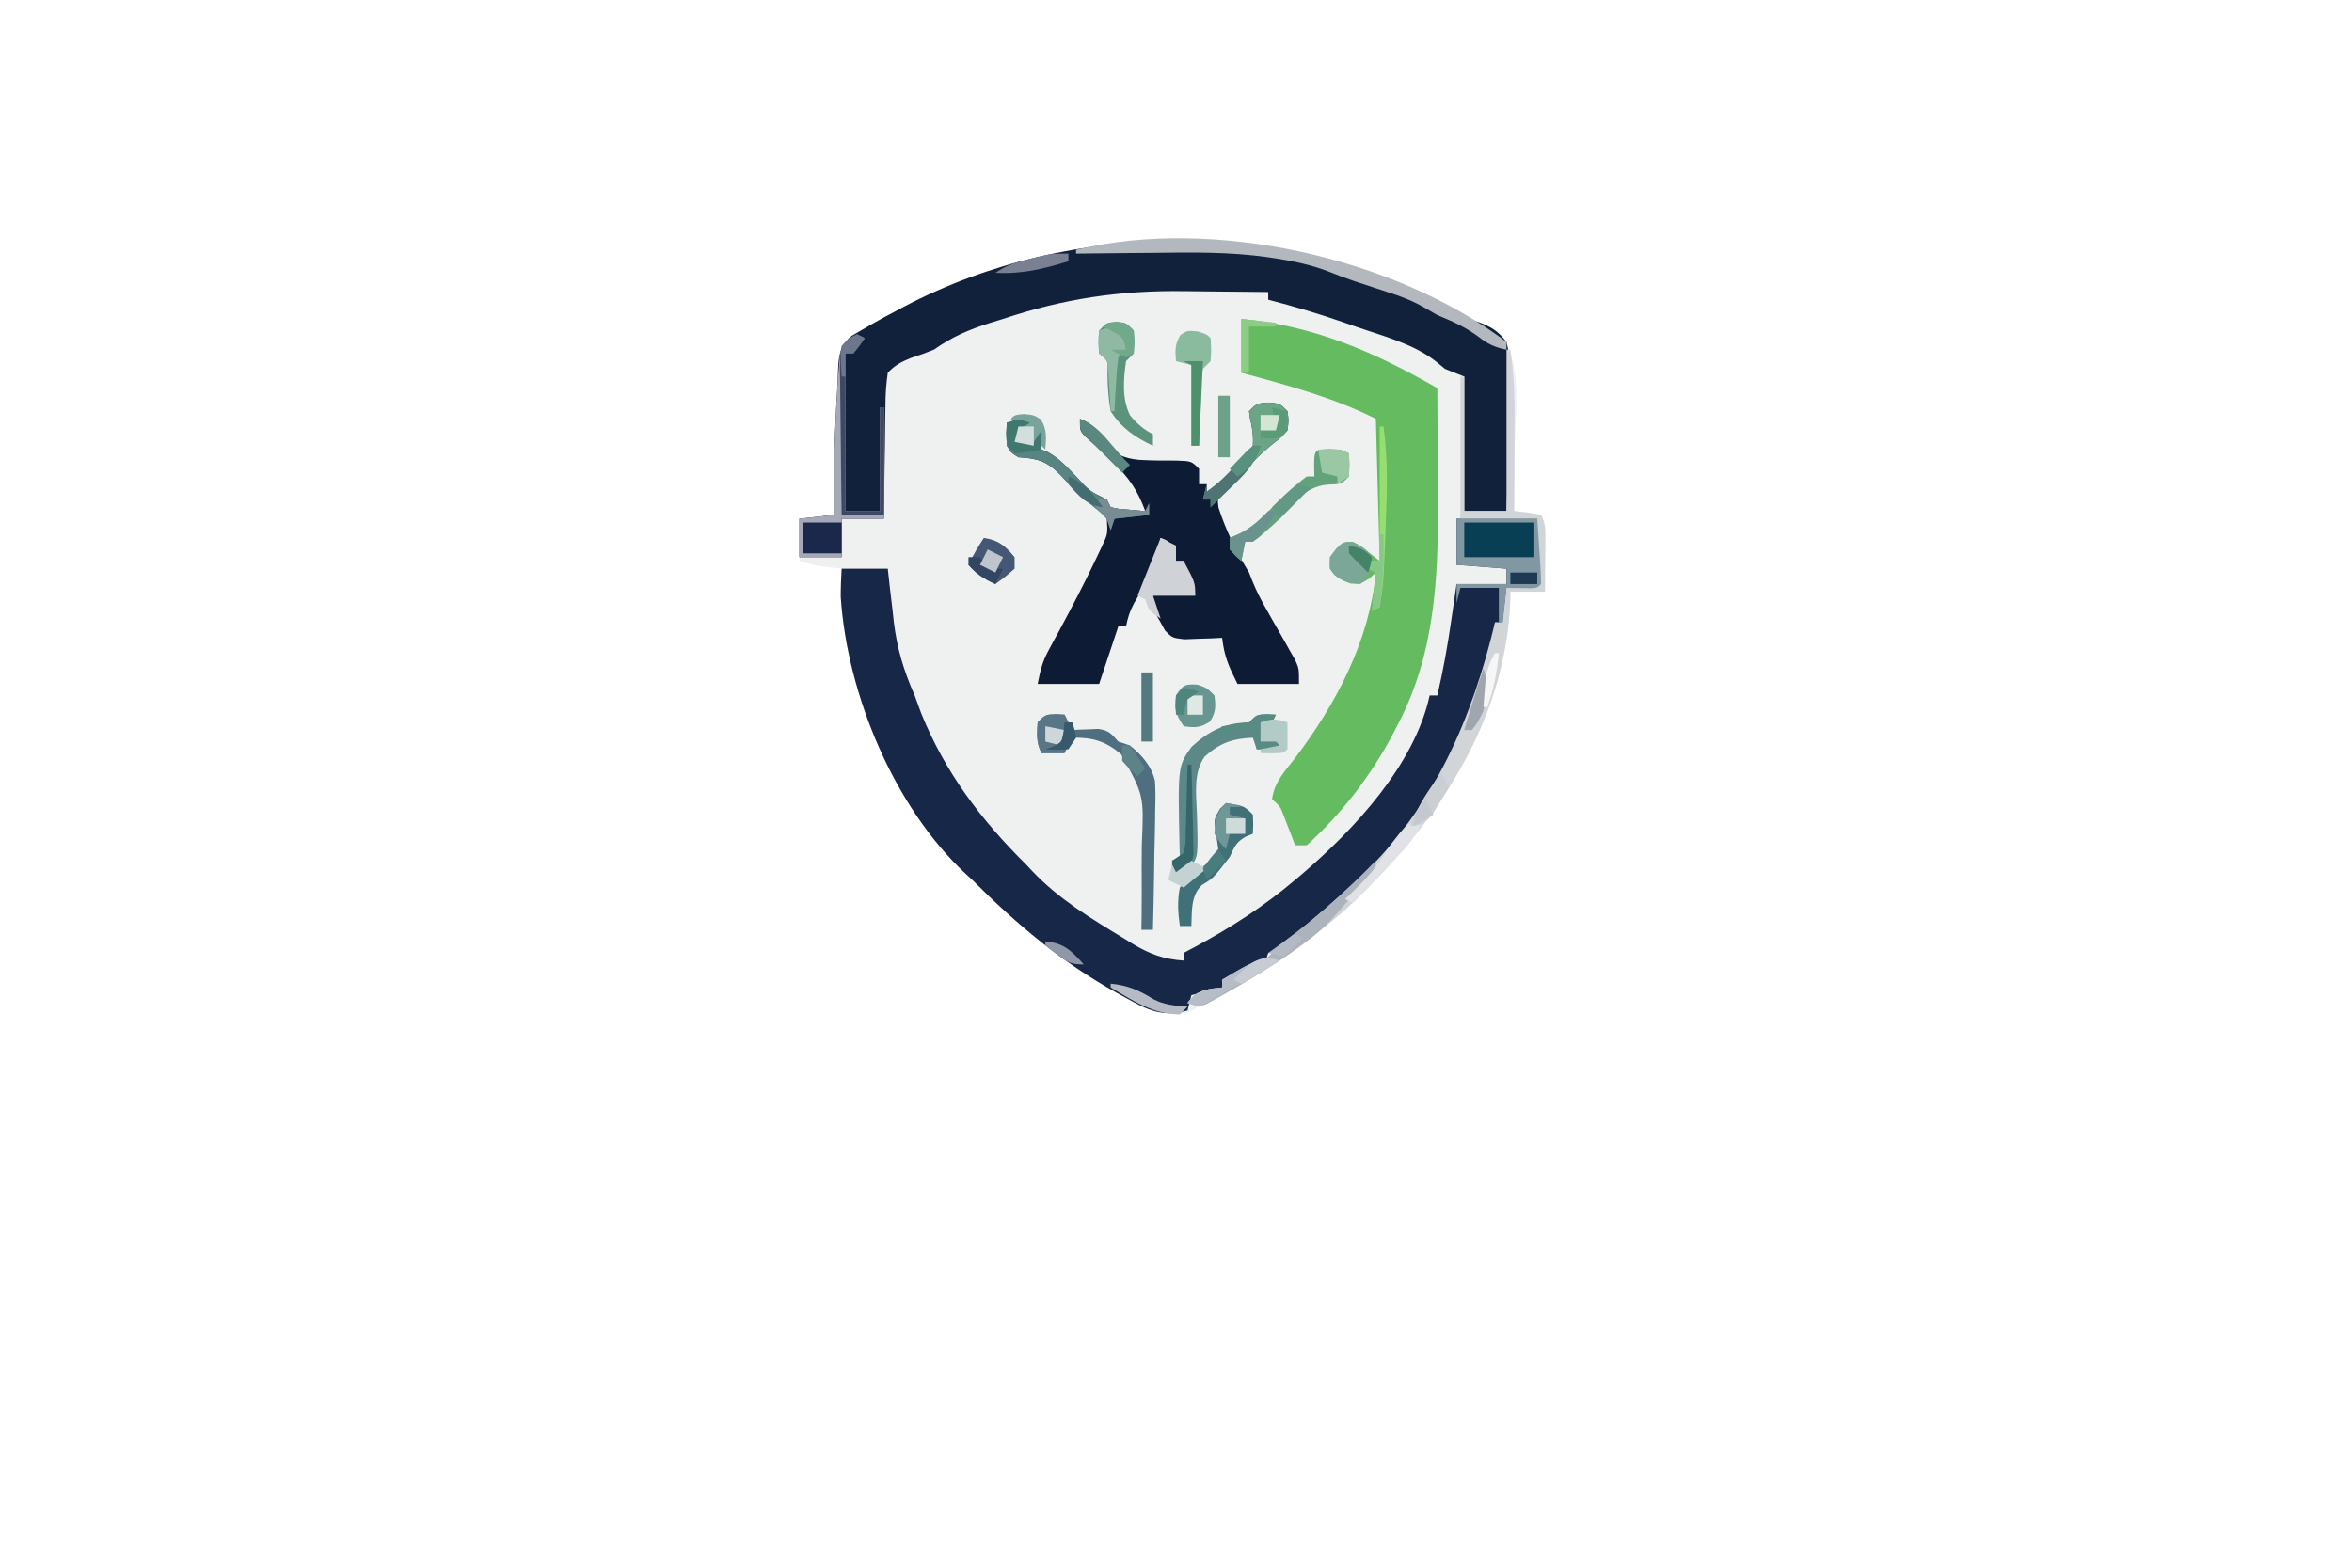 <?xml version="1.0" encoding="UTF-8"?>
<svg version="1.1" xmlns="http://www.w3.org/2000/svg" width="612" height="408">
<path d="M0 0 C1.036 0.491 2.073 0.982 3.141 1.488 C4.043 1.946 4.945 2.404 5.875 2.875 C6.636 3.244 7.396 3.612 8.18 3.992 C14.467 10.927 12.222 24.844 12.125 33.625 C12.115 35.217 12.106 36.81 12.098 38.402 C12.076 42.268 12.041 46.134 12 50 C13.134 50.124 14.269 50.248 15.438 50.375 C16.613 50.581 17.789 50.788 19 51 C20.148 53.297 20.116 54.583 20.098 57.133 C20.094 57.938 20.091 58.744 20.088 59.574 C20.08 60.416 20.071 61.258 20.062 62.125 C20.058 62.974 20.053 63.824 20.049 64.699 C20.037 66.8 20.019 68.9 20 71 C17.03 71 14.06 71 11 71 C10.997 71.695 10.995 72.39 10.992 73.105 C9.755 105.647 -8.917 132.264 -31.938 153.75 C-43.605 163.862 -56.242 172.018 -70 179 C-70.853 179.442 -71.707 179.884 -72.586 180.34 C-79.726 182.292 -85.685 178.407 -91.688 175 C-92.572 174.505 -93.456 174.009 -94.367 173.499 C-107.358 166.089 -118.573 156.708 -129 146 C-129.507 145.539 -130.013 145.077 -130.535 144.602 C-149.311 127.066 -161.556 97.753 -163.242 72.352 C-163.249 69.883 -163.199 67.459 -163 65 C-164.258 64.856 -165.516 64.711 -166.812 64.562 C-169.427 64.263 -171.474 63.842 -174 63 C-174 59.37 -174 55.74 -174 52 C-169.545 51.505 -169.545 51.505 -165 51 C-165.012 50.233 -165.023 49.466 -165.035 48.676 C-165.096 41.164 -164.913 33.691 -164.562 26.188 C-164.523 25.317 -164.484 24.447 -164.444 23.55 C-164.36 21.855 -164.263 20.161 -164.153 18.468 C-164.051 16.821 -163.984 15.172 -163.953 13.522 C-163.749 9.228 -163.572 7.573 -160.438 4.434 C-159.303 3.775 -158.169 3.116 -157 2.438 C-156.376 2.072 -155.753 1.706 -155.11 1.329 C-153.095 0.174 -151.056 -0.919 -149 -2 C-148.338 -2.355 -147.677 -2.71 -146.995 -3.075 C-100.552 -27.599 -45.521 -24.531 0 0 Z " fill="#EFF1F0" transform="translate(382,83)"/>
<path d="M0 0 C6.93 0 13.86 0 21 0 C21.186 2.784 21.371 5.569 21.562 8.438 C21.624 9.316 21.685 10.194 21.748 11.099 C21.871 13.064 21.938 15.032 22 17 C21 18 21 18 19.152 18.098 C17.102 18.065 15.051 18.033 13 18 C12.67 20.97 12.34 23.94 12 27 C11.34 27 10.68 27 10 27 C9.925 27.669 9.85 28.338 9.773 29.027 C5.286 61.802 -15.752 89.225 -41.375 109 C-46.678 113 -46.678 113 -49 113 C-49.495 114.485 -49.495 114.485 -50 116 C-53.573 117.753 -57.088 119.218 -61 120 C-61 120.66 -61 121.32 -61 122 C-64.96 122.99 -64.96 122.99 -69 124 C-69.495 125.98 -69.495 125.98 -70 128 C-76.622 129.737 -80.237 127.97 -86.062 124.688 C-86.895 124.232 -87.728 123.776 -88.586 123.307 C-102.807 115.366 -114.502 105.498 -126 94 C-126.562 93.484 -127.124 92.969 -127.703 92.438 C-146.421 75.043 -158.568 45.577 -160.242 20.352 C-160.248 17.9 -160.142 15.448 -160 13 C-156.04 13 -152.08 13 -148 13 C-147.83 14.544 -147.66 16.089 -147.484 17.68 C-147.24 19.745 -146.995 21.81 -146.75 23.875 C-146.64 24.888 -146.531 25.901 -146.418 26.945 C-145.575 33.868 -143.81 39.643 -141 46 C-140.429 47.539 -139.866 49.08 -139.312 50.625 C-133.077 66.02 -123.734 78.382 -112 90 C-111.45 90.585 -110.899 91.17 -110.332 91.773 C-103.377 99.104 -94.897 104.172 -86.312 109.375 C-85.6 109.816 -84.887 110.258 -84.153 110.712 C-79.687 113.365 -76.194 114.632 -71 115 C-71 114.34 -71 113.68 -71 113 C-69.996 112.466 -68.992 111.933 -67.957 111.383 C-58.626 106.337 -50.105 100.867 -42 94 C-41.457 93.543 -40.915 93.085 -40.356 92.614 C-26.723 80.964 -10.915 64.071 -7 46 C-6.34 46 -5.68 46 -5 46 C-3.481 39.506 -2.324 33.037 -1.375 26.438 C-1.241 25.524 -1.107 24.611 -0.969 23.67 C-0.643 21.447 -0.321 19.224 0 17 C4.29 17 8.58 17 13 17 C13 15.68 13 14.36 13 13 C6.565 12.505 6.565 12.505 0 12 C0 8.04 0 4.08 0 0 Z " fill="#162747" transform="translate(379,135)"/>
<path d="M0 0 C2.05 1.152 2.05 1.152 4.661 1.84 C8.106 3.153 9.725 4.104 12 7.045 C13.754 14.276 12.931 22.056 12.625 29.42 C12.575 31.512 12.53 33.605 12.489 35.697 C12.379 40.816 12.206 45.929 12 51.045 C8.37 51.045 4.74 51.045 1 51.045 C1 39.495 1 27.945 1 16.045 C-0.65 15.385 -2.3 14.725 -4 14.045 C-4.783 13.406 -5.567 12.766 -6.375 12.107 C-12.302 7.45 -20.201 5.489 -27.25 3.045 C-28.223 2.702 -29.196 2.359 -30.199 2.006 C-36.732 -0.267 -43.302 -2.223 -50 -3.955 C-50 -4.615 -50 -5.275 -50 -5.955 C-55.403 -6.03 -60.806 -6.084 -66.21 -6.12 C-68.041 -6.135 -69.872 -6.155 -71.703 -6.181 C-88.439 -6.415 -103.038 -4.276 -119 1.045 C-120.076 1.376 -121.152 1.708 -122.261 2.049 C-127.833 3.797 -132.197 5.661 -137 9.045 C-139.002 9.862 -141.012 10.571 -143.07 11.236 C-145.614 12.303 -147.051 13.026 -149 15.045 C-149.425 18.029 -149.604 20.661 -149.609 23.65 C-149.625 24.49 -149.642 25.329 -149.659 26.193 C-149.708 28.873 -149.729 31.552 -149.75 34.232 C-149.778 36.05 -149.808 37.867 -149.839 39.684 C-149.913 44.137 -149.963 48.591 -150 53.045 C-153.63 53.045 -157.26 53.045 -161 53.045 C-161 56.345 -161 59.645 -161 63.045 C-164.63 63.045 -168.26 63.045 -172 63.045 C-172 59.745 -172 56.445 -172 53.045 C-167.545 52.55 -167.545 52.55 -163 52.045 C-163.011 51.278 -163.023 50.511 -163.035 49.721 C-163.096 42.208 -162.912 34.736 -162.562 27.232 C-162.523 26.362 -162.484 25.492 -162.443 24.595 C-162.359 22.9 -162.263 21.206 -162.152 19.513 C-162.05 17.866 -161.984 16.217 -161.952 14.567 C-161.748 10.273 -161.571 8.618 -158.437 5.479 C-157.303 4.82 -156.168 4.161 -155 3.482 C-154.376 3.117 -153.752 2.751 -153.109 2.374 C-151.094 1.218 -149.055 0.126 -147 -0.955 C-146.338 -1.31 -145.676 -1.665 -144.995 -2.03 C-101.042 -25.239 -43.194 -25.457 0 0 Z " fill="#12213B" transform="translate(380,81.955)"/>
<path d="M0 0 C19.06 1.798 34.585 8.606 51 18 C51.051 24.543 51.086 31.086 51.11 37.629 C51.12 39.848 51.133 42.066 51.151 44.285 C51.312 65.252 50.879 85.928 41 105 C40.457 106.057 39.915 107.114 39.355 108.203 C33.604 118.998 26.1 128.776 17 137 C16.01 137 15.02 137 14 137 C13.602 135.952 13.602 135.952 13.195 134.883 C12.842 133.973 12.489 133.063 12.125 132.125 C11.777 131.22 11.429 130.315 11.07 129.383 C10.115 126.878 10.115 126.878 8 125 C8.542 120.577 11.413 117.595 14.062 114.188 C24.683 100.142 33.356 83.751 35 66 C34.443 66.516 33.886 67.031 33.312 67.562 C31 69 31 69 28.438 68.875 C25.838 67.942 24.622 67.22 23 65 C23 62 23 62 24.75 59.75 C27 58 27 58 28.938 58 C31 59 31 59 36 63 C35.67 50.79 35.34 38.58 35 26 C23.709 20.355 12.115 17.306 0 14 C0 9.38 0 4.76 0 0 Z " fill="#64BB60" transform="translate(323,83)"/>
<path d="M0 0 C3 0.25 3 0.25 5 2.25 C5.348 4.668 5.348 4.668 5 7.25 C3.496 8.988 3.496 8.988 1.438 10.562 C-2.288 13.581 -5.373 16.79 -8.457 20.453 C-10 22.25 -10 22.25 -11.703 23.852 C-13.25 25.192 -13.25 25.192 -12.938 27.375 C-10.978 33.384 -8.291 38.864 -5 44.25 C-4.543 45.411 -4.543 45.411 -4.077 46.595 C-3.021 49.199 -1.794 51.537 -0.398 53.973 C0.091 54.841 0.581 55.709 1.086 56.604 C2.116 58.416 3.149 60.226 4.188 62.033 C4.675 62.9 5.162 63.767 5.664 64.66 C6.112 65.445 6.56 66.23 7.022 67.039 C8 69.25 8 69.25 8 73.25 C2.72 73.25 -2.56 73.25 -8 73.25 C-10.345 68.56 -11.416 66.157 -12 61.25 C-12.904 61.296 -13.807 61.343 -14.738 61.391 C-15.918 61.427 -17.097 61.463 -18.312 61.5 C-19.484 61.546 -20.656 61.593 -21.863 61.641 C-25 61.25 -25 61.25 -26.844 59.363 C-27.416 58.317 -27.416 58.317 -28 57.25 C-28.588 56.229 -28.588 56.229 -29.188 55.188 C-30 53.25 -30 53.25 -30 50.25 C-26.37 50.25 -22.74 50.25 -19 50.25 C-19.99 47.28 -20.98 44.31 -22 41.25 C-22.66 41.25 -23.32 41.25 -24 41.25 C-24.289 40.446 -24.578 39.641 -24.875 38.812 C-25.733 36.117 -25.733 36.117 -28 35.25 C-28.238 36.176 -28.238 36.176 -28.48 37.121 C-30.003 42.649 -31.931 47.343 -34.914 52.242 C-35.999 54.248 -36.551 56.023 -37 58.25 C-37.66 58.25 -38.32 58.25 -39 58.25 C-39.193 58.83 -39.387 59.41 -39.586 60.008 C-41.057 64.422 -42.529 68.836 -44 73.25 C-49.28 73.25 -54.56 73.25 -60 73.25 C-59.223 69.363 -58.751 67.402 -56.961 64.133 C-56.342 62.985 -56.342 62.985 -55.71 61.815 C-55.27 61.01 -54.829 60.204 -54.375 59.375 C-51.088 53.243 -47.854 47.101 -44.875 40.812 C-44.316 39.638 -43.756 38.464 -43.18 37.254 C-41.756 34.167 -41.756 34.167 -42 30.25 C-43.469 28.515 -43.469 28.515 -45.5 27 C-48.615 24.462 -51.349 21.838 -54.062 18.875 C-57.563 15.284 -59.926 14.548 -65 14.25 C-66.938 13.062 -66.938 13.062 -68 11.25 C-68.188 8.062 -68.188 8.062 -68 5.25 C-66.02 4.92 -64.04 4.59 -62 4.25 C-62.495 4.683 -62.99 5.116 -63.5 5.562 C-65.332 7.247 -65.332 7.247 -65 10.25 C-63.68 10.25 -62.36 10.25 -61 10.25 C-60.34 9.26 -59.68 8.27 -59 7.25 C-59 8.9 -59 10.55 -59 12.25 C-58.444 12.476 -57.889 12.701 -57.316 12.934 C-54.322 14.635 -52.312 16.823 -49.938 19.312 C-46.483 23.08 -46.483 23.08 -42 25.25 C-41.67 25.91 -41.34 26.57 -41 27.25 C-38.874 27.717 -38.874 27.717 -36.438 27.875 C-35.611 27.95 -34.785 28.025 -33.934 28.102 C-33.296 28.151 -32.657 28.2 -32 28.25 C-33.964 22.916 -36.314 19.397 -40.5 15.5 C-41.229 14.798 -41.229 14.798 -41.973 14.082 C-43.902 12.226 -45.843 10.389 -47.844 8.609 C-49 7.25 -49 7.25 -49 4.25 C-45.503 5.671 -44.334 7.157 -42.375 10.312 C-39.712 13.575 -37.692 14.508 -33.613 14.926 C-30.367 15.115 -27.137 15.128 -23.887 15.117 C-20 15.25 -20 15.25 -18 17.25 C-18 18.57 -18 19.89 -18 21.25 C-17.34 21.25 -16.68 21.25 -16 21.25 C-16 21.91 -16 22.57 -16 23.25 C-11.425 19.923 -6.887 16.171 -4 11.25 C-3.84 8.672 -4.124 6.637 -4.73 4.133 C-4.819 3.511 -4.908 2.89 -5 2.25 C-3 0.25 -3 0.25 0 0 Z " fill="#0E1B35" transform="translate(330,104.75)"/>
<path d="M0 0 C0.33 0 0.66 0 1 0 C1.773 5.456 2.138 10.713 2.098 16.219 C2.096 16.962 2.095 17.705 2.093 18.471 C2.088 20.814 2.075 23.157 2.062 25.5 C2.057 27.102 2.053 28.703 2.049 30.305 C2.038 34.203 2.021 38.102 2 42 C3.134 42.124 4.269 42.248 5.438 42.375 C6.613 42.581 7.789 42.788 9 43 C10.148 45.297 10.116 46.583 10.098 49.133 C10.093 50.341 10.093 50.341 10.088 51.574 C10.075 52.837 10.075 52.837 10.062 54.125 C10.058 54.974 10.053 55.824 10.049 56.699 C10.037 58.8 10.019 60.9 10 63 C7.03 63 4.06 63 1 63 C0.997 63.695 0.995 64.39 0.992 65.105 C-0.245 97.647 -18.917 124.264 -41.938 145.75 C-51.207 153.783 -61.074 160.717 -71.75 166.75 C-72.912 167.414 -72.912 167.414 -74.098 168.092 C-74.823 168.489 -75.549 168.887 -76.297 169.297 C-76.94 169.651 -77.583 170.005 -78.245 170.37 C-80 171 -80 171 -83 170 C-81.026 167.477 -80.033 167.007 -76.812 166.312 C-75.884 166.209 -74.956 166.106 -74 166 C-74 165.34 -74 164.68 -74 164 C-67.471 160.108 -67.471 160.108 -64.812 159.5 C-62.16 158.768 -60.92 156.941 -59 155 C-57.643 153.915 -56.267 152.853 -54.875 151.812 C-49.664 147.804 -44.804 143.486 -40 139 C-39.174 138.239 -38.347 137.479 -37.496 136.695 C-18.748 118.798 -8.937 95.87 -3 71 C-2.34 71 -1.68 71 -1 71 C-0.67 68.03 -0.34 65.06 0 62 C2.64 61.67 5.28 61.34 8 61 C8 55.39 8 49.78 8 44 C1.4 44 -5.2 44 -12 44 C-12 31.79 -12 19.58 -12 7 C-11.67 7 -11.34 7 -11 7 C-11 18.55 -11 30.1 -11 42 C-7.37 42 -3.74 42 0 42 C0 28.14 0 14.28 0 0 Z " fill="#D1D5D8" transform="translate(392,91)"/>
<path d="M0 0 C6.93 0 13.86 0 21 0 C21.186 2.784 21.371 5.569 21.562 8.438 C21.624 9.316 21.685 10.194 21.748 11.099 C21.871 13.064 21.938 15.032 22 17 C21 18 21 18 19.152 18.098 C17.102 18.065 15.051 18.033 13 18 C12.67 20.97 12.34 23.94 12 27 C11.67 27 11.34 27 11 27 C11 24.03 11 21.06 11 18 C7.7 18 4.4 18 1 18 C0.67 19.32 0.34 20.64 0 22 C0 20.35 0 18.7 0 17 C4.29 17 8.58 17 13 17 C13 15.68 13 14.36 13 13 C8.71 12.67 4.42 12.34 0 12 C0 8.04 0 4.08 0 0 Z " fill="#8198A3" transform="translate(379,135)"/>
<path d="M0 0 C0.66 0.33 1.32 0.66 2 1 C0.625 3 0.625 3 -1 5 C-1.66 5 -2.32 5 -3 5 C-3 18.53 -3 32.06 -3 46 C-0.03 46 2.94 46 6 46 C6 37.09 6 28.18 6 19 C6.33 19 6.66 19 7 19 C7 28.57 7 38.14 7 48 C3.37 48 -0.26 48 -4 48 C-4 51.3 -4 54.6 -4 58 C-7.63 58 -11.26 58 -15 58 C-15 54.7 -15 51.4 -15 48 C-10.545 47.505 -10.545 47.505 -6 47 C-6.012 46.233 -6.023 45.466 -6.035 44.676 C-6.096 37.164 -5.913 29.691 -5.562 22.188 C-5.523 21.317 -5.484 20.447 -5.444 19.55 C-5.236 15.358 -4.971 11.173 -4.594 6.992 C-4.53 6.273 -4.466 5.553 -4.4 4.812 C-4 3 -4 3 -1.938 0.938 C-1.298 0.628 -0.659 0.319 0 0 Z " fill="#A4A8B7" transform="translate(223,87)"/>
<path d="M0 0 C0.784 0.041 1.567 0.083 2.375 0.125 C3.035 1.445 3.695 2.765 4.375 4.125 C4.99 4.09 5.605 4.055 6.238 4.02 C7.451 3.979 7.451 3.979 8.688 3.938 C9.888 3.885 9.888 3.885 11.113 3.832 C13.902 4.193 14.537 5.081 16.375 7.125 C17.365 7.455 18.355 7.785 19.375 8.125 C22.469 10.643 24.966 13.398 25.9 17.338 C26.067 19.839 26.051 22.273 25.961 24.777 C25.952 25.677 25.944 26.578 25.935 27.505 C25.902 30.359 25.827 33.21 25.75 36.062 C25.72 38.006 25.693 39.949 25.668 41.893 C25.602 46.638 25.499 51.381 25.375 56.125 C24.385 56.125 23.395 56.125 22.375 56.125 C22.392 54.96 22.409 53.796 22.426 52.596 C22.477 48.24 22.468 43.886 22.442 39.53 C22.439 37.651 22.452 35.772 22.481 33.894 C23.039 21.134 23.039 21.134 17.094 10.406 C12.934 6.975 9.72 6.028 4.375 6.125 C3.715 7.445 3.055 8.765 2.375 10.125 C0.395 10.125 -1.585 10.125 -3.625 10.125 C-5.006 7.362 -4.816 5.178 -4.625 2.125 C-2.625 0.125 -2.625 0.125 0 0 Z " fill="#4F6E80" transform="translate(274.625,185.875)"/>
<path d="M0 0 C0.784 0.041 1.567 0.083 2.375 0.125 C2.045 0.785 1.715 1.445 1.375 2.125 C0.385 2.125 -0.605 2.125 -1.625 2.125 C-1.625 3.775 -1.625 5.425 -1.625 7.125 C0.316 6.849 0.316 6.849 2.375 6.125 C3.035 5.135 3.695 4.145 4.375 3.125 C4.418 4.791 4.416 6.459 4.375 8.125 C3.375 9.125 3.375 9.125 0.312 9.188 C-0.657 9.167 -1.626 9.146 -2.625 9.125 C-2.955 8.135 -3.285 7.145 -3.625 6.125 C-8.925 6.341 -12.19 7.472 -16.169 11.03 C-19.169 15.347 -18.359 20.694 -18.188 25.75 C-17.843 37.17 -17.843 37.17 -19.988 39.788 C-21.652 40.898 -21.652 40.898 -24.625 42.125 C-24.625 40.805 -24.625 39.485 -24.625 38.125 C-23.635 37.63 -23.635 37.63 -22.625 37.125 C-22.658 36.06 -22.658 36.06 -22.692 34.973 C-23.164 13.498 -23.164 13.498 -19.578 8.496 C-14.987 4.273 -10.828 2.254 -4.625 2.125 C-2.625 0.125 -2.625 0.125 0 0 Z " fill="#5C8987" transform="translate(329.625,185.875)"/>
<path d="M0 0 C0 0.66 0 1.32 0 2 C-3.021 1.408 -4.903 0.523 -7.312 -1.375 C-10.682 -3.882 -14.107 -5.401 -18 -7 C-19.197 -7.671 -20.385 -8.358 -21.562 -9.062 C-24.74 -10.854 -27.541 -11.903 -31 -13 C-32.959 -13.645 -34.917 -14.291 -36.875 -14.938 C-37.842 -15.256 -38.809 -15.574 -39.805 -15.902 C-42.112 -16.695 -44.396 -17.558 -46.661 -18.464 C-50.925 -20.06 -55.122 -20.979 -59.613 -21.676 C-60.834 -21.866 -60.834 -21.866 -62.078 -22.06 C-72.095 -23.477 -82.096 -23.327 -92.188 -23.188 C-94.124 -23.172 -96.061 -23.159 -97.998 -23.146 C-102.666 -23.114 -107.333 -23.063 -112 -23 C-112 -23.33 -112 -23.66 -112 -24 C-76.381 -32.63 -29.15 -22.003 0 0 Z " fill="#B3B7BE" transform="translate(392,89)"/>
<path d="M0 0 C5.94 0 11.88 0 18 0 C18 2.97 18 5.94 18 9 C12.06 9 6.12 9 0 9 C0 6.03 0 3.06 0 0 Z " fill="#093F54" transform="translate(381,136)"/>
<path d="M0 0 C4.75 0.75 4.75 0.75 7 3 C7.125 5.625 7.125 5.625 7 8 C6.381 8.248 5.763 8.495 5.125 8.75 C2.542 10.269 2.265 11.322 1 14 C-3.366 19.63 -3.366 19.63 -6.25 21.312 C-9.197 24.154 -8.835 28.065 -9 32 C-9.99 32 -10.98 32 -12 32 C-12.501 28.544 -12.672 25.44 -12 22 C-10.173 19.739 -8.289 18.182 -5.945 16.473 C-3.746 14.976 -3.746 14.976 -2 12 C-2.289 9.979 -2.58 7.957 -2.906 5.941 C-3 4 -3 4 -1.562 1.5 C-1.047 1.005 -0.531 0.51 0 0 Z " fill="#407178" transform="translate(319,209)"/>
<path d="M0 0 C2.5 0.25 2.5 0.25 4.5 2.25 C4.75 5.25 4.75 5.25 4.5 8.25 C3.84 8.91 3.18 9.57 2.5 10.25 C1.836 14.916 1.39 20.043 3.551 24.34 C5.301 26.452 7.041 28.02 9.5 29.25 C9.5 30.24 9.5 31.23 9.5 32.25 C4.881 30.098 1.252 27.618 -1.5 23.25 C-2.134 19.794 -2.312 16.554 -2.332 13.043 C-2.199 10.109 -2.199 10.109 -4.5 8.25 C-4.75 5.25 -4.75 5.25 -4.5 2.25 C-2.5 0.25 -2.5 0.25 0 0 Z " fill="#5C937D" transform="translate(290.5,83.75)"/>
<path d="M0 0 C3.062 0.125 3.062 0.125 5.062 1.125 C5.188 4 5.188 4 5.062 7.125 C3.062 9.125 3.062 9.125 -0.562 9.25 C-6.414 9.832 -9.175 14.002 -12.938 18.125 C-14.208 19.315 -15.498 20.484 -16.812 21.625 C-17.644 22.352 -17.644 22.352 -18.492 23.094 C-19.938 24.125 -19.938 24.125 -21.938 24.125 C-22.267 25.775 -22.598 27.425 -22.938 29.125 C-24.438 27.812 -24.438 27.812 -25.938 26.125 C-25.938 25.135 -25.938 24.145 -25.938 23.125 C-25.113 22.795 -24.288 22.465 -23.438 22.125 C-19.544 20.197 -16.883 17.232 -13.898 14.133 C-11.382 11.557 -8.802 9.307 -5.938 7.125 C-5.277 7.125 -4.617 7.125 -3.938 7.125 C-3.958 6.156 -3.979 5.186 -4 4.188 C-3.918 0.167 -3.918 0.167 0 0 Z " fill="#63A37B" transform="translate(345.938,116.875)"/>
<path d="M0 0 C1.32 0.66 2.64 1.32 4 2 C4 3.32 4 4.64 4 6 C4.66 6 5.32 6 6 6 C9 11.625 9 11.625 9 15 C5.37 15 1.74 15 -2 15 C-1.34 16.98 -0.68 18.96 0 21 C-3 19 -3 19 -4 16 C-4.66 15.67 -5.32 15.34 -6 15 C-4 10 -2 5 0 0 Z " fill="#CFD2D6" transform="translate(302,140)"/>
<path d="M0 0 C3 0.25 3 0.25 5 2.25 C5.348 4.668 5.348 4.668 5 7.25 C3.496 8.988 3.496 8.988 1.438 10.562 C-2.265 13.565 -5.312 16.753 -8.391 20.383 C-10.478 22.805 -12.706 25.025 -15 27.25 C-15 26.59 -15 25.93 -15 25.25 C-15.66 25.25 -16.32 25.25 -17 25.25 C-16.67 23.93 -16.34 22.61 -16 21.25 C-16 21.91 -16 22.57 -16 23.25 C-11.425 19.923 -6.887 16.171 -4 11.25 C-3.84 8.672 -4.124 6.637 -4.73 4.133 C-4.819 3.511 -4.908 2.89 -5 2.25 C-3 0.25 -3 0.25 0 0 Z " fill="#6CA585" transform="translate(330,104.75)"/>
<path d="M0 0 C0 3 0 3 -1.32 4.578 C-1.916 5.13 -2.511 5.682 -3.125 6.25 C-5.55 8.513 -7.716 10.845 -9.82 13.402 C-12.803 16.912 -16.016 19.635 -19.75 22.312 C-20.7 23 -20.7 23 -21.669 23.702 C-26.85 27.364 -32.229 30.629 -37.75 33.75 C-38.524 34.193 -39.299 34.635 -40.097 35.091 C-41.186 35.688 -41.186 35.688 -42.297 36.297 C-43.261 36.828 -43.261 36.828 -44.245 37.37 C-46 38 -46 38 -49 37 C-47.026 34.477 -46.033 34.007 -42.812 33.312 C-41.42 33.158 -41.42 33.158 -40 33 C-40 32.34 -40 31.68 -40 31 C-33.471 27.108 -33.471 27.108 -30.812 26.5 C-28.16 25.768 -26.92 23.941 -25 22 C-23.643 20.915 -22.267 19.853 -20.875 18.812 C-13.423 13.091 -6.553 6.725 0 0 Z " fill="#ACB3BD" transform="translate(358,224)"/>
<path d="M0 0 C-0.99 0.66 -1.98 1.32 -3 2 C-3 2.99 -3 3.98 -3 5 C-1.68 5 -0.36 5 1 5 C1.66 4.01 2.32 3.02 3 2 C3 3.65 3 5.3 3 7 C3.556 7.226 4.111 7.451 4.684 7.684 C7.678 9.385 9.688 11.573 12.062 14.062 C15.517 17.83 15.517 17.83 20 20 C20.33 20.66 20.66 21.32 21 22 C23.126 22.467 23.126 22.467 25.562 22.625 C26.389 22.7 27.215 22.775 28.066 22.852 C28.704 22.901 29.343 22.95 30 23 C30.33 22.34 30.66 21.68 31 21 C31 21.99 31 22.98 31 24 C28.03 24.33 25.06 24.66 22 25 C21.67 25.99 21.34 26.98 21 28 C20.67 27.01 20.34 26.02 20 25 C18.409 23.388 18.409 23.388 16.438 21.812 C13.371 19.244 10.644 16.569 7.938 13.625 C4.437 10.034 2.074 9.298 -3 9 C-4.938 7.812 -4.938 7.812 -6 6 C-6.188 2.812 -6.188 2.812 -6 0 C-3 -1 -3 -1 0 0 Z " fill="#588582" transform="translate(268,110)"/>
<path d="M0 0 C2.375 0.75 2.375 0.75 3.375 1.75 C3.562 4.688 3.562 4.688 3.375 7.75 C2.715 8.41 2.055 9.07 1.375 9.75 C1.005 11.879 1.005 11.879 0.961 14.32 C0.922 15.216 0.884 16.112 0.844 17.035 C0.813 17.972 0.782 18.909 0.75 19.875 C0.711 20.82 0.673 21.765 0.633 22.738 C0.538 25.075 0.453 27.412 0.375 29.75 C-0.285 29.75 -0.945 29.75 -1.625 29.75 C-1.625 22.82 -1.625 15.89 -1.625 8.75 C-2.945 8.42 -4.265 8.09 -5.625 7.75 C-5.852 4.946 -5.966 3.288 -4.438 0.875 C-2.625 -0.25 -2.625 -0.25 0 0 Z " fill="#8BBB9E" transform="translate(311.625,86.25)"/>
<path d="M0 0 C0.66 0.33 1.32 0.66 2 1 C0.625 3 0.625 3 -1 5 C-1.66 5 -2.32 5 -3 5 C-3 18.53 -3 32.06 -3 46 C-0.03 46 2.94 46 6 46 C6 37.09 6 28.18 6 19 C6.33 19 6.66 19 7 19 C7 28.24 7 37.48 7 47 C3.37 47 -0.26 47 -4 47 C-4.099 40.789 -4.171 34.578 -4.22 28.366 C-4.24 26.252 -4.267 24.139 -4.302 22.025 C-4.35 18.989 -4.373 15.954 -4.391 12.918 C-4.422 11.498 -4.422 11.498 -4.453 10.048 C-4.455 3.477 -4.455 3.477 -1.976 0.88 C-1.324 0.59 -0.672 0.299 0 0 Z " fill="#3E4864" transform="translate(223,87)"/>
<path d="M0 0 C2.438 0.812 2.438 0.812 4.438 2.812 C4.802 5.659 4.839 7.199 3.25 9.625 C0.804 11.228 -0.696 11.253 -3.562 10.812 C-5.718 7.58 -6.031 6.561 -5.562 2.812 C-3.863 0.129 -3.199 -0.234 0 0 Z " fill="#66968F" transform="translate(311.562,178.188)"/>
<path d="M0 0 C3.785 0.541 5.592 2.076 8 5 C8 5.99 8 6.98 8 8 C5.5 10.188 5.5 10.188 3 12 C0.116 10.707 -1.872 9.341 -4 7 C-2.796 4.506 -1.546 2.319 0 0 Z " fill="#445774" transform="translate(256,140)"/>
<path d="M0 0 C2.257 1.092 3.521 1.849 4.938 3.938 C4.693 7.279 4.332 8.543 1.938 10.938 C-0.901 10.719 -2.597 10.291 -4.875 8.562 C-6.062 6.938 -6.062 6.938 -6.062 3.938 C-2.931 -0.089 -2.931 -0.089 0 0 Z " fill="#7AA797" transform="translate(352.062,141.062)"/>
<path d="M0 0 C3.3 0 6.6 0 10 0 C10 2.64 10 5.28 10 8 C6.7 8 3.4 8 0 8 C0 5.36 0 2.72 0 0 Z " fill="#1B284B" transform="translate(209,136)"/>
<path d="M0 0 C0.784 0.041 1.567 0.083 2.375 0.125 C2.705 0.785 3.035 1.445 3.375 2.125 C2.708 4.125 2.042 6.125 1.375 8.125 C1.705 8.785 2.035 9.445 2.375 10.125 C0.395 10.125 -1.585 10.125 -3.625 10.125 C-5.006 7.362 -4.816 5.178 -4.625 2.125 C-2.625 0.125 -2.625 0.125 0 0 Z " fill="#587686" transform="translate(274.625,185.875)"/>
<path d="M0 0 C-1.694 4.265 -4.774 7.22 -7.875 10.5 C-8.405 11.068 -8.935 11.637 -9.48 12.223 C-12.268 15.203 -15.093 18.135 -18 21 C-18.66 20.67 -19.32 20.34 -20 20 C-19.186 19.221 -19.186 19.221 -18.355 18.426 C-14.645 14.809 -11.52 11.559 -9 7 C-3.707 0 -3.707 0 0 0 Z " fill="#E0E2E6" transform="translate(370,214)"/>
<path d="M0 0 C0.33 0 0.66 0 1 0 C2.106 8.073 1.971 15.936 1.625 24.062 C1.581 25.277 1.537 26.492 1.492 27.744 C0.982 40.812 0.982 40.812 0 47 C-0.99 47.495 -0.99 47.495 -2 48 C-1.67 44.7 -1.34 41.4 -1 38 C-1.66 37.67 -2.32 37.34 -3 37 C-2.67 36.34 -2.34 35.68 -2 35 C-1.34 35 -0.68 35 0 35 C0 23.45 0 11.9 0 0 Z " fill="#97DE70" transform="translate(359,111)"/>
<path d="M0 0 C0.625 2.375 0.625 2.375 1 5 C0.34 5.66 -0.32 6.32 -1 7 C-1.301 9.365 -1.495 11.744 -1.625 14.125 C-1.737 16.047 -1.737 16.047 -1.852 18.008 C-1.901 18.995 -1.95 19.983 -2 21 C-2.33 21 -2.66 21 -3 21 C-3.049 20.085 -3.098 19.17 -3.148 18.227 C-3.223 17.038 -3.298 15.85 -3.375 14.625 C-3.445 13.442 -3.514 12.258 -3.586 11.039 C-3.702 7.894 -3.702 7.894 -6 6 C-6.125 2.875 -6.125 2.875 -6 0 C-3 -1 -3 -1 0 0 Z " fill="#8FB9A3" transform="translate(292,86)"/>
<path d="M0 0 C2.125 0.375 2.125 0.375 4 1 C3.01 1 2.02 1 1 1 C1 1.66 1 2.32 1 3 C2.32 3.33 3.64 3.66 5 4 C5 5.32 5 6.64 5 8 C3.68 8 2.36 8 1 8 C0.67 9.32 0.34 10.64 0 12 C-1.562 10.375 -1.562 10.375 -3 8 C-2.78 4.327 -2.63 2.63 0 0 Z " fill="#709797" transform="translate(319,209)"/>
<path d="M0 0 C0.99 0 1.98 0 3 0 C3 5.94 3 11.88 3 18 C2.01 18 1.02 18 0 18 C0 12.06 0 6.12 0 0 Z " fill="#537A81" transform="translate(297,175)"/>
<path d="M0 0 C-10.254 5.859 -10.254 5.859 -12.122 6.916 C-13.401 7.654 -14.667 8.414 -15.921 9.193 C-17.572 10.202 -19.283 11.109 -21 12 C-21.99 11.67 -22.98 11.34 -24 11 C-22.026 8.477 -21.033 8.007 -17.812 7.312 C-16.884 7.209 -15.956 7.106 -15 7 C-15 6.34 -15 5.68 -15 5 C-4.149 -1.383 -4.149 -1.383 0 0 Z " fill="#B7BDC6" transform="translate(333,250)"/>
<path d="M0 0 C0.66 0 1.32 0 2 0 C0.62 4.237 -1.295 6.623 -4.5 9.688 C-5.294 10.454 -6.088 11.221 -6.906 12.012 C-7.597 12.668 -8.288 13.324 -9 14 C-9.66 14.66 -10.32 15.32 -11 16 C-11 15.34 -11 14.68 -11 14 C-11.66 14 -12.32 14 -13 14 C-12.67 12.68 -12.34 11.36 -12 10 C-12 10.66 -12 11.32 -12 12 C-7.868 8.995 -4.776 5.528 -1.551 1.609 C-1.039 1.078 -0.527 0.547 0 0 Z " fill="#4E7574" transform="translate(326,116)"/>
<path d="M0 0 C0.784 0.041 1.567 0.083 2.375 0.125 C2.045 0.785 1.715 1.445 1.375 2.125 C0.385 2.125 -0.605 2.125 -1.625 2.125 C-1.625 3.775 -1.625 5.425 -1.625 7.125 C0.316 6.849 0.316 6.849 2.375 6.125 C3.035 5.135 3.695 4.145 4.375 3.125 C4.418 4.791 4.416 6.459 4.375 8.125 C3.375 9.125 3.375 9.125 0.312 9.188 C-0.657 9.167 -1.626 9.146 -2.625 9.125 C-2.955 7.475 -3.285 5.825 -3.625 4.125 C-7.681 4.593 -11.091 5.005 -14.625 7.125 C-13.562 5.188 -13.562 5.188 -11.625 3.125 C-9.303 2.718 -6.968 2.381 -4.625 2.125 C-2.625 0.125 -2.625 0.125 0 0 Z " fill="#578B83" transform="translate(329.625,185.875)"/>
<path d="M0 0 C5.75 -0.125 5.75 -0.125 8 1 C8.188 3.875 8.188 3.875 8 7 C7.01 7.66 6.02 8.32 5 9 C5 8.34 5 7.68 5 7 C3.68 6.67 2.36 6.34 1 6 C0.67 4.02 0.34 2.04 0 0 Z " fill="#9AC8A4" transform="translate(343,117)"/>
<path d="M0 0 C0.99 0 1.98 0 3 0 C3 5.28 3 10.56 3 16 C2.01 16 1.02 16 0 16 C0 10.72 0 5.44 0 0 Z " fill="#6EA189" transform="translate(317,103)"/>
<path d="M0 0 C2.625 0.25 2.625 0.25 4.438 1.375 C6.116 4.025 5.83 6.182 5.625 9.25 C4.965 8.59 4.305 7.93 3.625 7.25 C1.022 7.57 1.022 7.57 -1.375 8.25 C-2.5 4.5 -2.5 4.5 -1.375 2.25 C-2.035 1.92 -2.695 1.59 -3.375 1.25 C-2.375 0.25 -2.375 0.25 0 0 Z " fill="#79A49B" transform="translate(266.375,107.75)"/>
<path d="M0 0 C1.65 0 3.3 0 5 0 C4.67 7.26 4.34 14.52 4 22 C3.34 22 2.68 22 2 22 C2 15.07 2 8.14 2 1 C1.34 0.67 0.68 0.34 0 0 Z " fill="#4D906C" transform="translate(308,94)"/>
<path d="M0 0 C0.66 1.32 1.32 2.64 2 4 C1.098 5.488 0.178 6.965 -0.75 8.438 C-1.516 9.673 -1.516 9.673 -2.297 10.934 C-4.179 13.217 -5.116 13.655 -8 14 C-6.674 10.377 -5.057 7.365 -2.875 4.188 C-2.336 3.397 -1.797 2.607 -1.242 1.793 C-0.832 1.201 -0.422 0.61 0 0 Z " fill="#CBCFD4" transform="translate(375,201)"/>
<path d="M0 0 C3.39 1.433 5.278 3.188 7.625 6 C9.373 8.077 11.08 10.08 13 12 C12.34 12.66 11.68 13.32 11 14 C8.333 11.333 5.667 8.667 3 6 C2.419 5.481 1.837 4.961 1.238 4.426 C0 3 0 3 0 0 Z " fill="#5A877F" transform="translate(281,109)"/>
<path d="M0 0 C0.042 2.333 0.041 4.667 0 7 C-1 8 -1 8 -4.062 8.062 C-5.032 8.042 -6.001 8.021 -7 8 C-7 7.67 -7 7.34 -7 7 C-5.35 6.67 -3.7 6.34 -2 6 C-2.33 5.67 -2.66 5.34 -3 5 C-4.32 5 -5.64 5 -7 5 C-7 3.35 -7 1.7 -7 0 C-3.867 -1.044 -3.01 -0.934 0 0 Z " fill="#B2CBC6" transform="translate(335,188)"/>
<path d="M0 0 C0.33 0 0.66 0 1 0 C1.145 4.27 1.234 8.54 1.312 12.812 C1.354 14.027 1.396 15.242 1.439 16.494 C1.456 17.658 1.472 18.821 1.488 20.02 C1.514 21.093 1.541 22.167 1.568 23.273 C1 26 1 26 -1.531 27.874 C-2.345 28.245 -3.16 28.617 -4 29 C-4 27.68 -4 26.36 -4 25 C-3.01 24.34 -2.02 23.68 -1 23 C-0.491 20.584 -0.491 20.584 -0.488 17.773 C-0.453 16.742 -0.417 15.711 -0.381 14.648 C-0.358 13.568 -0.336 12.488 -0.312 11.375 C-0.278 10.287 -0.244 9.199 -0.209 8.078 C-0.126 5.386 -0.057 2.693 0 0 Z " fill="#33676A" transform="translate(309,199)"/>
<path d="M0 0 C0.66 0 1.32 0 2 0 C0.559 3.362 -1.248 5.592 -4 8 C-4.66 8 -5.32 8 -6 8 C-6.33 9.65 -6.66 11.3 -7 13 C-8.5 11.688 -8.5 11.688 -10 10 C-10 9.01 -10 8.02 -10 7 C-9.092 6.588 -8.185 6.175 -7.25 5.75 C-4.19 4.103 -2.381 2.466 0 0 Z " fill="#6A938F" transform="translate(330,133)"/>
<path d="M0 0 C4.479 0.437 7.375 1.729 11.188 4.078 C14.077 5.548 16.79 5.738 20 6 C19.34 6.66 18.68 7.32 18 8 C11.083 8 5.82 4.442 0 1 C0 0.67 0 0.34 0 0 Z " fill="#B5BAC4" transform="translate(289,256)"/>
<path d="M0 0 C1.32 0.66 2.64 1.32 4 2 C1.03 4.475 1.03 4.475 -2 7 C-3.32 6.34 -4.64 5.68 -6 5 C-5.67 3.68 -5.34 2.36 -5 1 C-4.67 1.66 -4.34 2.32 -4 3 C-2.68 2.01 -1.36 1.02 0 0 Z " fill="#C3D2D3" transform="translate(310,224)"/>
<path d="M0 0 C-0.99 0.66 -1.98 1.32 -3 2 C-3 2.99 -3 3.98 -3 5 C-1.68 5 -0.36 5 1 5 C1.66 4.01 2.32 3.02 3 2 C3 3.65 3 5.3 3 7 C-0.375 7.625 -0.375 7.625 -4 8 C-6 6 -6 6 -6.125 2.875 C-6.084 1.926 -6.043 0.978 -6 0 C-3 -1 -3 -1 0 0 Z " fill="#40776F" transform="translate(268,110)"/>
<path d="M0 0 C2.97 0.33 5.94 0.66 9 1 C9 1.33 9 1.66 9 2 C6.69 2 4.38 2 2 2 C2 5.96 2 9.92 2 14 C1.34 14 0.68 14 0 14 C0 9.38 0 4.76 0 0 Z " fill="#8CCC85" transform="translate(323,83)"/>
<path d="M0 0 C0 0.66 0 1.32 0 2 C-6.504 4.009 -12.178 5.386 -19 5 C-15.901 2.934 -13.65 2.253 -10.062 1.375 C-9.022 1.115 -7.982 0.854 -6.91 0.586 C-4 0 -4 0 0 0 Z " fill="#788091" transform="translate(278,66)"/>
<path d="M0 0 C2.562 0.188 2.562 0.188 4.562 2.188 C4.688 5.312 4.688 5.312 4.562 8.188 C3.572 8.682 3.572 8.682 2.562 9.188 C0.438 8.25 0.438 8.25 -1.438 7.188 C-0.117 7.188 1.202 7.188 2.562 7.188 C1.811 3.91 1.811 3.91 -1.438 2.188 C-2.098 1.857 -2.757 1.528 -3.438 1.188 C-2.438 0.188 -2.438 0.188 0 0 Z " fill="#71A98B" transform="translate(290.438,83.812)"/>
<path d="M0 0 C0.66 0 1.32 0 2 0 C2.33 0.66 2.66 1.32 3 2 C5.126 2.467 5.126 2.467 7.562 2.625 C8.389 2.7 9.215 2.775 10.066 2.852 C10.704 2.901 11.343 2.95 12 3 C12.33 2.34 12.66 1.68 13 1 C13 1.99 13 2.98 13 4 C8.545 4.495 8.545 4.495 4 5 C3.67 5.99 3.34 6.98 3 8 C2.67 7.01 2.34 6.02 2 5 C0.5 3.333 0.5 3.333 -1 2 C-0.67 1.34 -0.34 0.68 0 0 Z " fill="#778C94" transform="translate(286,130)"/>
<path d="M0 0 C1.385 3.847 0.831 7.055 0 11 C-1.438 13.938 -1.438 13.938 -3 16 C-3.66 16 -4.32 16 -5 16 C-3.411 10.639 -1.81 5.292 0 0 Z " fill="#9FA6AE" transform="translate(386,174)"/>
<path d="M0 0 C0.33 0 0.66 0 1 0 C1.121 6.418 1.008 12.651 0 19 C-0.66 19.33 -1.32 19.66 -2 20 C-1.67 16.7 -1.34 13.4 -1 10 C-1.66 9.67 -2.32 9.34 -3 9 C-2.67 8.34 -2.34 7.68 -2 7 C-1.34 7 -0.68 7 0 7 C0 4.69 0 2.38 0 0 Z " fill="#86C986" transform="translate(359,139)"/>
<path d="M0 0 C0.99 0.33 1.98 0.66 3 1 C0.36 3.64 -2.28 6.28 -5 9 C-5.66 8.01 -6.32 7.02 -7 6 C-5.907 4.967 -4.8 3.949 -3.688 2.938 C-3.073 2.369 -2.458 1.801 -1.824 1.215 C-0.921 0.613 -0.921 0.613 0 0 Z " fill="#629985" transform="translate(338,126)"/>
<path d="M0 0 C0.99 0 1.98 0 3 0 C3.66 0.99 4.32 1.98 5 3 C6.32 3 7.64 3 9 3 C8.34 4.32 7.68 5.64 7 7 C4.133 5.715 2.024 4.429 0 2 C0 1.34 0 0.68 0 0 Z " fill="#324663" transform="translate(252,145)"/>
<path d="M0 0 C1.32 0.33 2.64 0.66 4 1 C4.125 3.375 4.125 3.375 4 6 C2 8 2 8 -0.625 8.125 C-1.409 8.084 -2.192 8.043 -3 8 C-3 7.34 -3 6.68 -3 6 C-1.68 5.67 -0.36 5.34 1 5 C0.67 3.35 0.34 1.7 0 0 Z " fill="#599C77" transform="translate(331,106)"/>
<path d="M0 0 C-1.619 1.03 -3.245 2.049 -4.875 3.062 C-5.78 3.631 -6.685 4.199 -7.617 4.785 C-8.404 5.186 -9.19 5.587 -10 6 C-10.66 5.67 -11.32 5.34 -12 5 C-8.444 1.049 -5.387 -1.796 0 0 Z " fill="#C7CBD3" transform="translate(333,250)"/>
<path d="M0 0 C4.833 0.414 6.827 2.464 10 6 C6.63 6 5.933 5.502 3.312 3.562 C2.69 3.11 2.067 2.658 1.426 2.191 C0.955 1.798 0.485 1.405 0 1 C0 0.67 0 0.34 0 0 Z " fill="#9098A8" transform="translate(272,245)"/>
<path d="M0 0 C0.33 0 0.66 0 1 0 C0.486 4.969 -0.234 9.29 -2 14 C-2.33 14 -2.66 14 -3 14 C-2.885 12.416 -2.758 10.833 -2.625 9.25 C-2.555 8.368 -2.486 7.487 -2.414 6.578 C-2.001 4.009 -1.288 2.242 0 0 Z " fill="#F6F6F6" transform="translate(389,170)"/>
<path d="M0 0 C1.32 0.66 2.64 1.32 4 2 C3.34 3.32 2.68 4.64 2 6 C0.68 5.34 -0.64 4.68 -2 4 C-1.34 2.68 -0.68 1.36 0 0 Z " fill="#BEC5CC" transform="translate(257,143)"/>
<path d="M0 0 C-1.269 3.914 -2.512 5.791 -6 8 C-6.66 7.34 -7.32 6.68 -8 6 C-7.048 4.994 -6.088 3.995 -5.125 3 C-4.591 2.443 -4.058 1.886 -3.508 1.312 C-2 0 -2 0 0 0 Z " fill="#58917E" transform="translate(328,116)"/>
<path d="M0 0 C4.274 1.583 6.265 4.506 9 8 C4.752 7.528 2.732 5.111 0 2 C0 1.34 0 0.68 0 0 Z " fill="#446D71" transform="translate(278,124)"/>
<path d="M0 0 C1.32 0 2.64 0 4 0 C4 1.65 4 3.3 4 5 C2.35 4.67 0.7 4.34 -1 4 C-0.67 2.68 -0.34 1.36 0 0 Z " fill="#D2DFDD" transform="translate(265,111)"/>
<path d="M0 0 C2.475 0.495 2.475 0.495 5 1 C4.67 2.32 4.34 3.64 4 5 C2.68 4.67 1.36 4.34 0 4 C0 2.68 0 1.36 0 0 Z " fill="#CDD7DA" transform="translate(272,189)"/>
<path d="M0 0 C0.66 0 1.32 0 2 0 C3.389 1.961 4.726 3.962 6 6 C5.34 6.66 4.68 7.32 4 8 C2 6.25 2 6.25 0 4 C0 2.68 0 1.36 0 0 Z " fill="#5B8388" transform="translate(292,194)"/>
<path d="M0 0 C0.66 0 1.32 0 2 0 C2.625 1.812 2.625 1.812 3 4 C2.01 5.485 2.01 5.485 1 7 C-2.125 7.188 -2.125 7.188 -5 7 C-4.041 6.66 -4.041 6.66 -3.062 6.312 C-0.728 5.147 -0.728 5.147 -0.25 2.375 C-0.168 1.591 -0.085 0.807 0 0 Z " fill="#37596D" transform="translate(277,188)"/>
<path d="M0 0 C2.31 0 4.62 0 7 0 C7 0.99 7 1.98 7 3 C4.69 3 2.38 3 0 3 C0 2.01 0 1.02 0 0 Z " fill="#1D3953" transform="translate(393,149)"/>
<path d="M0 0 C0.66 0.33 1.32 0.66 2 1 C0.625 3 0.625 3 -1 5 C-1.66 5 -2.32 5 -3 5 C-3 6.98 -3 8.96 -3 11 C-3.33 11 -3.66 11 -4 11 C-4.352 5.627 -4.352 5.627 -4 3 C-2 1 -2 1 0 0 Z " fill="#6C768D" transform="translate(223,87)"/>
<path d="M0 0 C1.65 0 3.3 0 5 0 C5 1.32 5 2.64 5 4 C3.35 4 1.7 4 0 4 C0 2.68 0 1.36 0 0 Z " fill="#CDDCDA" transform="translate(319,213)"/>
<path d="M0 0 C0.66 1.32 1.32 2.64 2 4 C-0.475 5.485 -0.475 5.485 -3 7 C-3 3.483 -2.176 2.629 0 0 Z " fill="#C4C9CF" transform="translate(371,208)"/>
<path d="M0 0 C1.32 0 2.64 0 4 0 C4 1.65 4 3.3 4 5 C2.68 5 1.36 5 0 5 C0 3.35 0 1.7 0 0 Z " fill="#DEE9E4" transform="translate(309,181)"/>
<path d="M0 0 C0.66 0.33 1.32 0.66 2 1 C-0.25 3.562 -0.25 3.562 -3 6 C-4.32 5.67 -5.64 5.34 -7 5 C-4.69 3.35 -2.38 1.7 0 0 Z " fill="#B4BAC4" transform="translate(337,243)"/>
<path d="M0 0 C1.65 0 3.3 0 5 0 C4.67 1.32 4.34 2.64 4 4 C2.68 4 1.36 4 0 4 C0 2.68 0 1.36 0 0 Z " fill="#D3E6D4" transform="translate(328,108)"/>
<path d="M0 0 C2.125 0.375 2.125 0.375 4 1 C3.01 1.66 2.02 2.32 1 3 C0.276 5.059 0.276 5.059 0 7 C-0.66 7 -1.32 7 -2 7 C-2.125 4.625 -2.125 4.625 -2 2 C-1.34 1.34 -0.68 0.68 0 0 Z " fill="#4E857D" transform="translate(308,179)"/>
<path d="M0 0 C2.867 0.573 3.861 0.861 6 3 C5.625 5.125 5.625 5.125 5 7 C3.291 5.377 1.626 3.707 0 2 C0 1.34 0 0.68 0 0 Z " fill="#438368" transform="translate(351,142)"/>
<path d="M0 0 C0.66 0.99 1.32 1.98 2 3 C0.35 4.65 -1.3 6.3 -3 8 C-3.33 7.01 -3.66 6.02 -4 5 C-2.062 2.312 -2.062 2.312 0 0 Z " fill="#487C7D" transform="translate(317,221)"/>
</svg>
